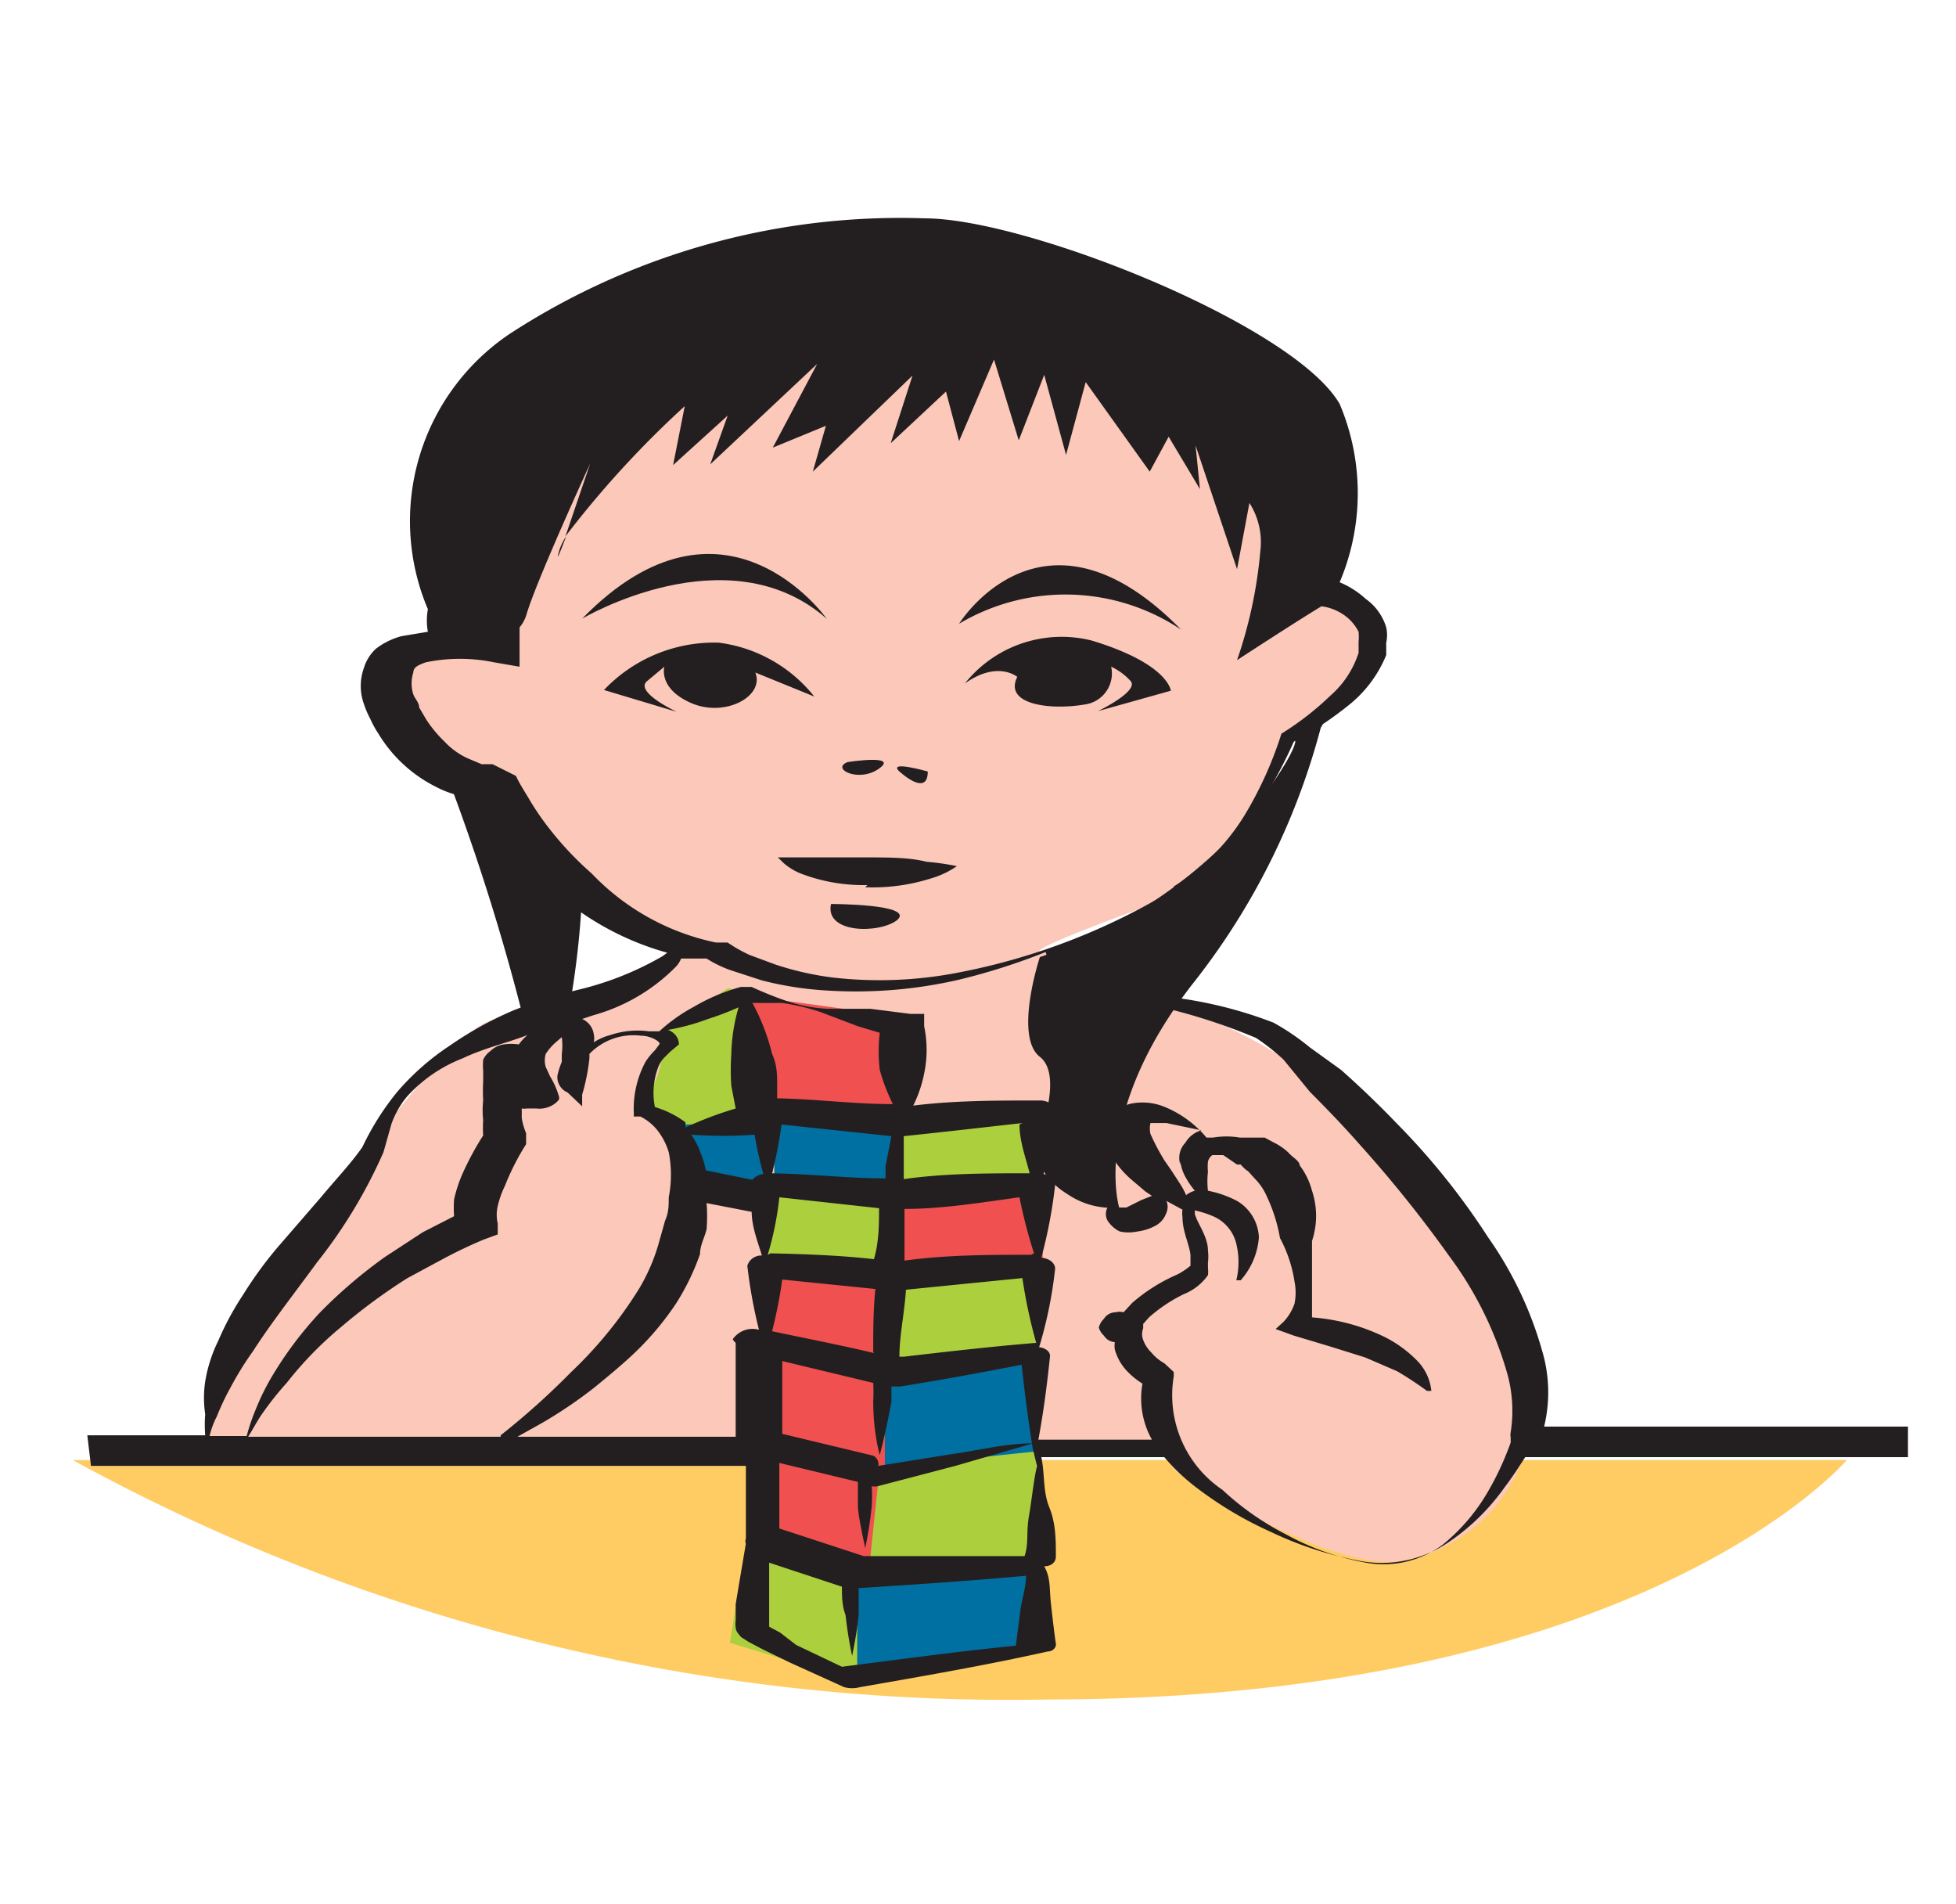 <svg id="Capa_1" data-name="Capa 1" xmlns="http://www.w3.org/2000/svg" viewBox="0 0 26.88 26.16"><defs><style>.cls-1{fill:#ffcc64;}.cls-2{fill:#fbc8ba;}.cls-3{fill:#acd03d;}.cls-4{fill:#0070a2;}.cls-5{fill:#f05050;}.cls-6{fill:#231f20;}</style></defs><title>1-24meses</title><path class="cls-1" d="M1,20.06a26.74,26.74,0,0,0,13.38,3.29c8.21,0,11-3.29,11-3.29Z"/><path class="cls-2" d="M10.08,19.9H2.82a3.57,3.57,0,0,1,.81-2.28c.87-1,2.36-3.3,3.09-3.59s2.59-.71,2.57-1-.78-.44-.78-.44-1.57-.84-1.65-1.44-.69-.44-.72-.5-1.39-1.73-.6-1.83,1.09.06,1.19-.48,1.53-3.93,3-4.19A24,24,0,0,1,17,5.07c.37.35.57,1.66.62,1.73s.15,1.29.59,1.41.6.17.6.52-.51.83-.51.83a5.39,5.39,0,0,0-.77.76,3.24,3.24,0,0,1-2.09,2.25c-1.75.65-1,.5-1,.5s-.07.42,1.38.65a7,7,0,0,1,4,3c1.07,1.48,1.46,2.4,1.17,3.13a2.2,2.2,0,0,1-1.75,1.6c-1,.14-3.09-1.24-3.09-1.24l-.21-.4Z"/><polygon class="cls-3" points="10.03 22.57 10.26 21.13 11.7 21.5 11.94 23.16 10.03 22.57"/><polygon class="cls-3" points="11.78 20.24 11.94 21.59 14.2 21.44 14.25 19.86 11.78 20.24"/><polygon class="cls-3" points="12.16 18.82 12.16 17.48 14.33 17.39 14.25 18.54 12.16 18.82"/><polygon class="cls-3" points="12.06 16.36 10.5 16.23 10.5 17.39 12.16 17.48 12.06 16.36"/><polygon class="cls-3" points="12.37 15.28 12.37 16.23 14.25 16.23 14.33 15.28 12.37 15.28"/><polygon class="cls-4" points="10.64 15.28 10.64 16.18 12.16 16.35 12.46 15.34 10.64 15.28"/><polygon class="cls-4" points="12.16 18.89 12.07 20.17 14.25 19.94 14.33 18.59 12.16 18.89"/><polygon class="cls-4" points="11.78 21.59 11.78 23.11 14.33 22.65 14.2 21.44 11.78 21.59"/><polygon class="cls-5" points="12.26 16.35 12.37 17.48 14.33 17.39 14.33 16.35 12.26 16.35"/><polygon class="cls-5" points="10.21 13.67 10.33 15.18 12.37 15.28 12.46 13.98 10.21 13.67"/><polygon class="cls-5" points="10.5 19.86 10.5 21.13 11.94 21.59 12.07 20.35 10.5 19.86"/><polygon class="cls-5" points="10.64 17.48 10.5 19.86 12.16 20.26 12.16 17.48 10.64 17.48"/><path class="cls-3" d="M10,13.58l-.85.56a4.77,4.77,0,0,1-.08.51c-.07.36-.31.43-.1.63a2,2,0,0,1,.24.31l.09.16a2.3,2.3,0,0,1,.89-.38c.3,0,.14-1.84-.19-1.79"/><polygon class="cls-4" points="10.5 15.43 10.62 16.1 10.03 16.35 9.52 16.05 9.39 15.45 10.5 15.43"/><path class="cls-6" d="M8,8.5c1.95-2,3.36,0,3.36,0C10,7.31,8,8.5,8,8.5"/><path class="cls-6" d="M13.18,8.57s1.15-1.86,3.05.08a2.86,2.86,0,0,0-3.05-.08"/><path class="cls-6" d="M9.88,8.83a2,2,0,0,1,1.31.74l-.81-.33c.13.33-.42.62-.88.42s-.37-.5-.37-.5l-.24.2c-.17.15.41.42.41.42l-1-.3a2.09,2.09,0,0,1,1.59-.65"/><path class="cls-6" d="M15,8.8c1.06.32,1.09.69,1.09.69l-1,.28s.56-.27.45-.41a.84.84,0,0,0-.27-.2.43.43,0,0,1-.37.52c-.47.08-1.11,0-.92-.38,0,0-.27-.23-.72.09A1.7,1.7,0,0,1,15,8.8"/><path class="cls-6" d="M11.65,10.47s.71-.11.43.09-.67,0-.43-.09"/><path class="cls-6" d="M12.36,10.6c-.17-.16.39,0,.39,0,0,.27-.22.15-.39,0"/><path class="cls-6" d="M7.69,7.55a.75.75,0,0,1,.09-.18c-.09.24-.15.38-.09.18"/><path class="cls-6" d="M17,9.07h0"/><path class="cls-6" d="M12.33,12.64c-.24.19-1,.19-.91-.22,0,0,1.16,0,.91.22"/><path class="cls-6" d="M10.52,22.51h0v0a.06.06,0,0,1,0,0l0,0h0s0,0,0,0m.2-.08h0l-.15-.08v-.1l0-.15,0-.31,0-.32,1,.33c0,.13,0,.26.05.39a5.43,5.43,0,0,0,.09.56,5.43,5.43,0,0,0,.09-.56c0-.12,0-.25,0-.37.77-.05,1.54-.1,2.3-.17,0,.16-.06.33-.08.49l-.06.47c-.8.08-1.6.19-2.39.29l-.63-.3Zm3.53-2.29h0c-.05.23-.07.46-.11.69s0,.37-.06.55l-2.21,0L10.71,21q0-.45,0-.9l1.08.26c0,.11,0,.22,0,.33s.06.39.1.58a5.4,5.4,0,0,0,.09-.58,2.51,2.51,0,0,0,0-.27.22.22,0,0,0,.08,0l1.07-.28,1.07-.31c-.38,0-.76.1-1.13.15l-1,.16h0v0A.13.13,0,0,0,12,20h0l-1.25-.3c0-.34,0-.68,0-1L12,19a2.26,2.26,0,0,1,0,.25c0,.44.09.74.09.74s.08-.29.16-.73l0-.21h.12c.56-.09,1.11-.19,1.67-.3q.06.57.15,1.14Zm1.41-4.71h0s0,0,0,0Zm.56.52h0a.61.61,0,0,0,.05.18,1.14,1.14,0,0,0,.15.23h0a.34.34,0,0,0-.12.06,1.09,1.09,0,0,0-.08-.15l-.11-.17L16,15.94a3.13,3.13,0,0,1-.19-.36.33.33,0,0,1,0-.15h0l.22,0,.48.1a.37.37,0,0,0-.22.17A.3.3,0,0,0,16.22,16Zm-.09,3h0l0-.1L16,18.73a.63.63,0,0,1-.18-.15.45.45,0,0,1-.11-.17.22.22,0,0,1,0-.16l0,0,0-.06.08-.09a2.1,2.1,0,0,1,.48-.32.74.74,0,0,0,.33-.26.42.42,0,0,0,0-.1v-.07a.72.72,0,0,0,0-.17c0-.19-.14-.36-.18-.5v-.05a1.44,1.44,0,0,1,.25.08.55.55,0,0,1,.32.38,1.07,1.07,0,0,1,0,.5h.06A1,1,0,0,0,17.3,17,.61.61,0,0,0,17,16.5a1.45,1.45,0,0,0-.4-.14h0a1.14,1.14,0,0,1,0-.26.74.74,0,0,1,0-.14.16.16,0,0,1,.06-.09s0,0,0,0l.08,0,.07,0h0s0,0,0,0l0,0L17,16l.05,0s.06.07.1.09l.1.11a.78.78,0,0,1,.16.24,2.23,2.23,0,0,1,.18.57v0a1.85,1.85,0,0,1,.2.6.76.76,0,0,1,0,.3.7.7,0,0,1-.15.25l-.11.1.25.09.5.15.48.15.44.19a4.81,4.81,0,0,1,.41.27h.06a.69.69,0,0,0-.2-.42,1.67,1.67,0,0,0-.44-.32,2.74,2.74,0,0,0-1-.27V18c0-.11,0-.21,0-.32s0-.42,0-.63v0a1.09,1.09,0,0,0,0-.69,1,1,0,0,0-.17-.35c0-.06-.1-.11-.15-.17a.78.78,0,0,0-.2-.14l-.13-.07-.1,0-.05,0-.05,0h0l-.14,0a1.09,1.09,0,0,0-.37,0l-.09,0a1.48,1.48,0,0,0-.57-.42.8.8,0,0,0-.45-.05.46.46,0,0,0-.28.17.43.43,0,0,0-.06.18.62.62,0,0,0,0,.27,1.34,1.34,0,0,0,.32.42l.2.17.09.06-.15.06-.2.1h.05s0,0,0,0,0,0,0,0h-.31a.19.19,0,0,0,0,.18s.06.1.17.15a.58.58,0,0,0,.24,0,.69.69,0,0,0,.23-.07.32.32,0,0,0,.17-.19.21.21,0,0,0,0-.16l0,0,.22.12a.34.34,0,0,0,0,.1c0,.2.09.36.11.52v.09s0,.05,0,.06l0,0s-.08.07-.18.12a2.39,2.39,0,0,0-.62.39l-.12.13,0,0a.21.21,0,0,0-.11,0,.19.19,0,0,0-.16.09.26.26,0,0,0-.07.12.25.25,0,0,0,.07.11.19.19,0,0,0,.15.09.34.34,0,0,0,0,.1.7.7,0,0,0,.18.31,1.08,1.08,0,0,0,.2.16,1.16,1.16,0,0,0,.13.77H14.27c.07-.38.12-.76.16-1.15,0-.06-.06-.11-.15-.12h0a5.92,5.92,0,0,0,.22-1.08c0-.07-.07-.14-.19-.15a6.65,6.65,0,0,0,.19-1c0-.07-.06-.13-.16-.15a6.21,6.21,0,0,0,.16-.86c0-.07-.07-.14-.19-.15h-.06c-.57,0-1.13,0-1.7.07a1.76,1.76,0,0,0,.15-.44,1.58,1.58,0,0,0,0-.65l0-.17-.19,0-.55-.07-.58,0a2.05,2.05,0,0,1-.55-.1,5.21,5.21,0,0,1-.5-.2h0l-.15,0a2.62,2.62,0,0,0-.64.27,2.32,2.32,0,0,0-.48.34H8.92a1.17,1.17,0,0,0-.53.05.8.8,0,0,0-.23.1.26.26,0,0,0,0-.11A.27.27,0,0,0,8,14l.15-.05a2.55,2.55,0,0,0,1.15-.68.37.37,0,0,0,.06-.1l.35,0a1.66,1.66,0,0,0,.33.16l.43.14a4.66,4.66,0,0,0,.91.14,6.3,6.3,0,0,0,1.8-.15,8.71,8.71,0,0,0,1.19-.38.8.8,0,0,0,.16.3l.18.15.11.06.15,0h0l1.2.3a8.16,8.16,0,0,1,1.09.37,2.9,2.9,0,0,1,.38.3L18,15c.24.24.47.48.69.73a17.27,17.27,0,0,1,1.22,1.52,5,5,0,0,1,.8,1.61,1.9,1.9,0,0,1,.05.82.19.19,0,0,0,0,.07h0v.07a4,4,0,0,1-.31.67,2.65,2.65,0,0,1-.62.73,1.36,1.36,0,0,1-1.06.25,3.6,3.6,0,0,1-1.1-.39,3.84,3.84,0,0,1-.87-.61A1.57,1.57,0,0,1,16.13,18.91Zm0-6.73h0a8.91,8.91,0,0,1-3,1.15,5.65,5.65,0,0,1-1.69.06,4.12,4.12,0,0,1-.79-.18l-.35-.13a2,2,0,0,1-.3-.17l-.05,0H9.84A3.28,3.28,0,0,1,8.13,12a4.47,4.47,0,0,1-.6-.64,3.64,3.64,0,0,1-.24-.35c-.07-.12-.15-.24-.2-.35l-.32-.16-.15,0-.19-.08a1,1,0,0,1-.32-.23,1.73,1.73,0,0,1-.25-.3l-.1-.17c0-.07-.06-.12-.08-.18a.49.49,0,0,1,0-.3c0-.07.06-.1.17-.14a2.31,2.31,0,0,1,.94,0l.35.06,0-.23,0-.31a.51.51,0,0,0,.09-.16c.13-.46.88-2.09.88-2.09l-.34,1A13.57,13.57,0,0,1,9.41,5.58l-.16.81L10,5.71l-.24.67L11.23,5l-.61,1.15.73-.3-.18.63,1.37-1.32-.3.93L13,5.38l.18.68.48-1.12L14,6.05l.35-.9.3,1.1.27-1,.88,1.23L16.06,6l.43.72-.06-.6L17,7.82l.17-.91a1,1,0,0,1,.15.66A6.26,6.26,0,0,1,17,9.07s.78-.51,1.16-.74a.69.69,0,0,1,.31.12.62.62,0,0,1,.2.23.74.74,0,0,1,0,.14v.09s0,0,0,.06a1.32,1.32,0,0,1-.39.59,4,4,0,0,1-.67.52l0,0v0a5.2,5.2,0,0,1-.5,1.11A3,3,0,0,1,16.13,12.18Zm-8.38,2h0S7.75,14.19,7.75,14.2Zm-.87,5.52H3.41c.07-.11.13-.23.21-.34A4.12,4.12,0,0,1,3.94,19a5,5,0,0,1,.75-.77,7.92,7.92,0,0,1,.91-.67l.52-.28c.17-.09.36-.18.53-.25l.19-.07,0-.15a.53.53,0,0,1,0-.24,1.33,1.33,0,0,1,.1-.28,3.4,3.4,0,0,1,.29-.57l0-.07,0-.08a.89.89,0,0,1-.06-.21s0-.09,0-.13v0a.21.21,0,0,0,.07,0s0,0,.13,0a.36.36,0,0,0,.23-.05.31.31,0,0,0,.08-.07.09.09,0,0,0,0,0,.07.07,0,0,0,0-.05v0a1.11,1.11,0,0,0-.12-.27l-.06-.13a.31.31,0,0,1,0-.18.76.76,0,0,1,.15-.17l.07-.06v0a.85.85,0,0,1,0,.23s0,.07,0,.11l0,0a1.06,1.06,0,0,0-.06.19.23.23,0,0,0,.14.23L8,15.2l0-.16a2.77,2.77,0,0,0,.1-.5s0,0,0-.06,0,0,0,0a.84.84,0,0,1,.71-.25c.14,0,.28.09.25.12v0l0,0L9,14.43a.91.91,0,0,0-.13.16,1.36,1.36,0,0,0-.16.7v.05l.09,0a.7.7,0,0,1,.25.21.92.92,0,0,1,.14.28,1.61,1.61,0,0,1,0,.62c0,.11,0,.21-.05.32l-.09.32a2.59,2.59,0,0,1-.27.62,5.75,5.75,0,0,1-.93,1.14A10.38,10.38,0,0,1,6.88,19.72Zm3.23-1.27h0c0,.42,0,.85,0,1.27h-3l.34-.19a6.29,6.29,0,0,0,.71-.48c.22-.18.44-.36.63-.55a4,4,0,0,0,.5-.61,3.27,3.27,0,0,0,.33-.68c0-.12.06-.22.09-.34a2.2,2.2,0,0,0,0-.36s0,0,0,0l.62.12c0,.2.08.4.14.6a.2.2,0,0,0-.2.14h0a6.78,6.78,0,0,0,.16.88.33.33,0,0,0-.36.13A.19.19,0,0,0,10.11,18.45Zm1.9.12h0c-.46-.11-.93-.2-1.4-.3a6.35,6.35,0,0,0,.14-.71l1.28.13C12,18,12,18.29,12,18.57Zm2-3.14h0c0,.22.08.44.14.67-.58,0-1.16,0-1.73.08,0-.06,0-.12,0-.17s0-.3,0-.42C13,15.55,13.51,15.49,14.05,15.43Zm-3.46,1.79h0a4.26,4.26,0,0,0,.16-.79l1.37.15c0,.22,0,.46-.07.7C11.57,17.25,11.08,17.23,10.59,17.22Zm1.7-1.63h0l-.08.41,0,.17c-.52,0-1-.06-1.56-.07a5.64,5.64,0,0,0,.13-.67Zm1.92,1.63h0c-.58,0-1.16,0-1.74.08,0-.25,0-.48,0-.71.53,0,1.06-.09,1.58-.16A6.91,6.91,0,0,0,14.21,17.22ZM9.5,15.59h0a6.22,6.22,0,0,0,.87,0,5.23,5.23,0,0,0,.12.54.22.22,0,0,0-.15.08l-.64-.13a1.29,1.29,0,0,0-.08-.26A1.06,1.06,0,0,0,9.5,15.59Zm-.17-1.24h0c0-.1-.07-.17-.15-.2h0A3.09,3.09,0,0,0,9.73,14a4.09,4.09,0,0,0,.42-.16,2.43,2.43,0,0,0-.1.64,3.24,3.24,0,0,0,0,.44l.06.31a5.17,5.17,0,0,0-.69.26l0-.07A1.35,1.35,0,0,0,9,15.21a1,1,0,0,1,.05-.56.38.38,0,0,1,.09-.13l.07-.07,0,0Zm2.94.82h0c-.53,0-1.06-.07-1.59-.08v-.17c0-.15,0-.29-.07-.44a2.88,2.88,0,0,0-.27-.7l.41,0a3,3,0,0,1,.54.13l.5.19.3.09a2.19,2.19,0,0,0,0,.51A2.64,2.64,0,0,0,12.27,15.17Zm.09,3.47h0c0-.29.07-.6.09-.92l1.6-.16a7.06,7.06,0,0,0,.19.89h0c-.61.05-1.22.12-1.82.19ZM7.25,14.22h0a.71.71,0,0,0-.12.13.69.69,0,0,0-.21,0,.33.33,0,0,0-.18.09.31.31,0,0,0-.1.12.86.86,0,0,0,0,.15l0,.14a2.45,2.45,0,0,0,0,.27,1.23,1.23,0,0,0,0,.27,1.55,1.55,0,0,0,0,.21,4,4,0,0,0-.29.54,1.93,1.93,0,0,0-.11.34,1.64,1.64,0,0,0,0,.23l-.43.22-.52.34a6.7,6.7,0,0,0-.89.76,5.12,5.12,0,0,0-.65.86,3.29,3.29,0,0,0-.23.46,2.84,2.84,0,0,0-.13.38H2.88a1.15,1.15,0,0,1,.1-.27,3.42,3.42,0,0,1,.19-.4,4.31,4.31,0,0,1,.31-.5c.23-.36.55-.77.88-1.22a6.89,6.89,0,0,0,.91-1.51l.11-.39a1.25,1.25,0,0,1,.21-.37,2,2,0,0,1,.77-.53C6.65,14.4,7,14.32,7.25,14.22Zm-6,5.92h9q0,.51,0,1a.09.09,0,0,0,0,.07l-.09.53-.05.3,0,.15v.07s0,.06,0,0,0,0,0,0h0l0,0,0,0a.36.36,0,0,0,0,.1c0,.07.09.14.07.13l0,0,.11.07.19.1.37.18.75.34h0a.42.42,0,0,0,.22,0c.86-.15,1.73-.3,2.58-.49h0c.07,0,.12-.06.11-.11s-.05-.38-.07-.57,0-.33-.09-.49h0c.1,0,.16-.06.16-.13,0-.23,0-.46-.09-.68s-.06-.46-.11-.69H16a2.82,2.82,0,0,0,.47.44,5.16,5.16,0,0,0,1,.59,4.89,4.89,0,0,0,1.19.39,1.63,1.63,0,0,0,1.26-.26,3,3,0,0,0,.76-.75c.1-.13.19-.27.28-.41h5.26v-.42h-5a2,2,0,0,0,0-.94A5.11,5.11,0,0,0,20.45,17a9.75,9.75,0,0,0-1.26-1.57c-.24-.25-.49-.49-.76-.73L18,14.39a3.3,3.3,0,0,0-.5-.34,5.86,5.86,0,0,0-1.26-.33c-.41-.08-.83-.16-1.26-.21h0l-.09,0-.09,0a.62.62,0,0,1-.17-.11,1,1,0,0,1-.22-.27,12,12,0,0,0,1.76-.86,3.47,3.47,0,0,0,1-1,6.47,6.47,0,0,0,.61-1.08,5,5,0,0,0,.74-.49A1.7,1.7,0,0,0,19.05,9s0-.06,0-.11V8.83a.49.49,0,0,0,0-.21.74.74,0,0,0-.28-.39A1.23,1.23,0,0,0,18.41,8a3.14,3.14,0,0,0,0-2.45C17.78,4.46,14.1,3,12.71,3A9.83,9.83,0,0,0,7,4.59,3.1,3.1,0,0,0,5.88,8.37a.87.87,0,0,0,0,.31l-.36.06a1,1,0,0,0-.35.17A.59.59,0,0,0,5,9.18a.73.73,0,0,0,0,.49,1.33,1.33,0,0,0,.09.21,1.36,1.36,0,0,0,.11.2,1.93,1.93,0,0,0,.79.73,1.33,1.33,0,0,0,.32.12l.16,0,.16.26A3.18,3.18,0,0,0,7,11.6a4.07,4.07,0,0,0,.68.7,3.91,3.91,0,0,0,1.49.79l-.07.05a4.28,4.28,0,0,1-1.16.46,7.37,7.37,0,0,0-.88.28,4.92,4.92,0,0,0-.87.48,3.49,3.49,0,0,0-.73.64,3.7,3.7,0,0,0-.48.76c-.16.23-.38.46-.57.69l-.58.67a5.4,5.4,0,0,0-.49.67,3.94,3.94,0,0,0-.34.63,2,2,0,0,0-.18.56,1.51,1.51,0,0,0,0,.45,1.85,1.85,0,0,0,0,.29H1.2Z"/><path class="cls-6" d="M11.92,12.16A2.4,2.4,0,0,1,11,12a.83.83,0,0,1-.24-.15l-.07-.07h1.22c.29,0,.59,0,.82.06a3.48,3.48,0,0,1,.42.06,1.22,1.22,0,0,1-.36.17,2.65,2.65,0,0,1-.9.12"/><path class="cls-6" d="M18.15,10a9.62,9.62,0,0,1-1.77,3.53c-1.39,1.79-1,3.06-1,3.06a1.08,1.08,0,0,1-.72-.19,1,1,0,0,1-.45-.6s.44-1,.08-1.28,0-1.37,0-1.37A6.69,6.69,0,0,0,17,11.42c.84-1.07.8-1.24.8-1.24s0-.21.38-.23"/><path class="cls-6" d="M6.14,10.65a30.43,30.43,0,0,1,1.11,3.57c-.12.13.43-.16.53-.14A12,12,0,0,0,8,12.28s-1-1.63-1.85-1.63"/></svg>